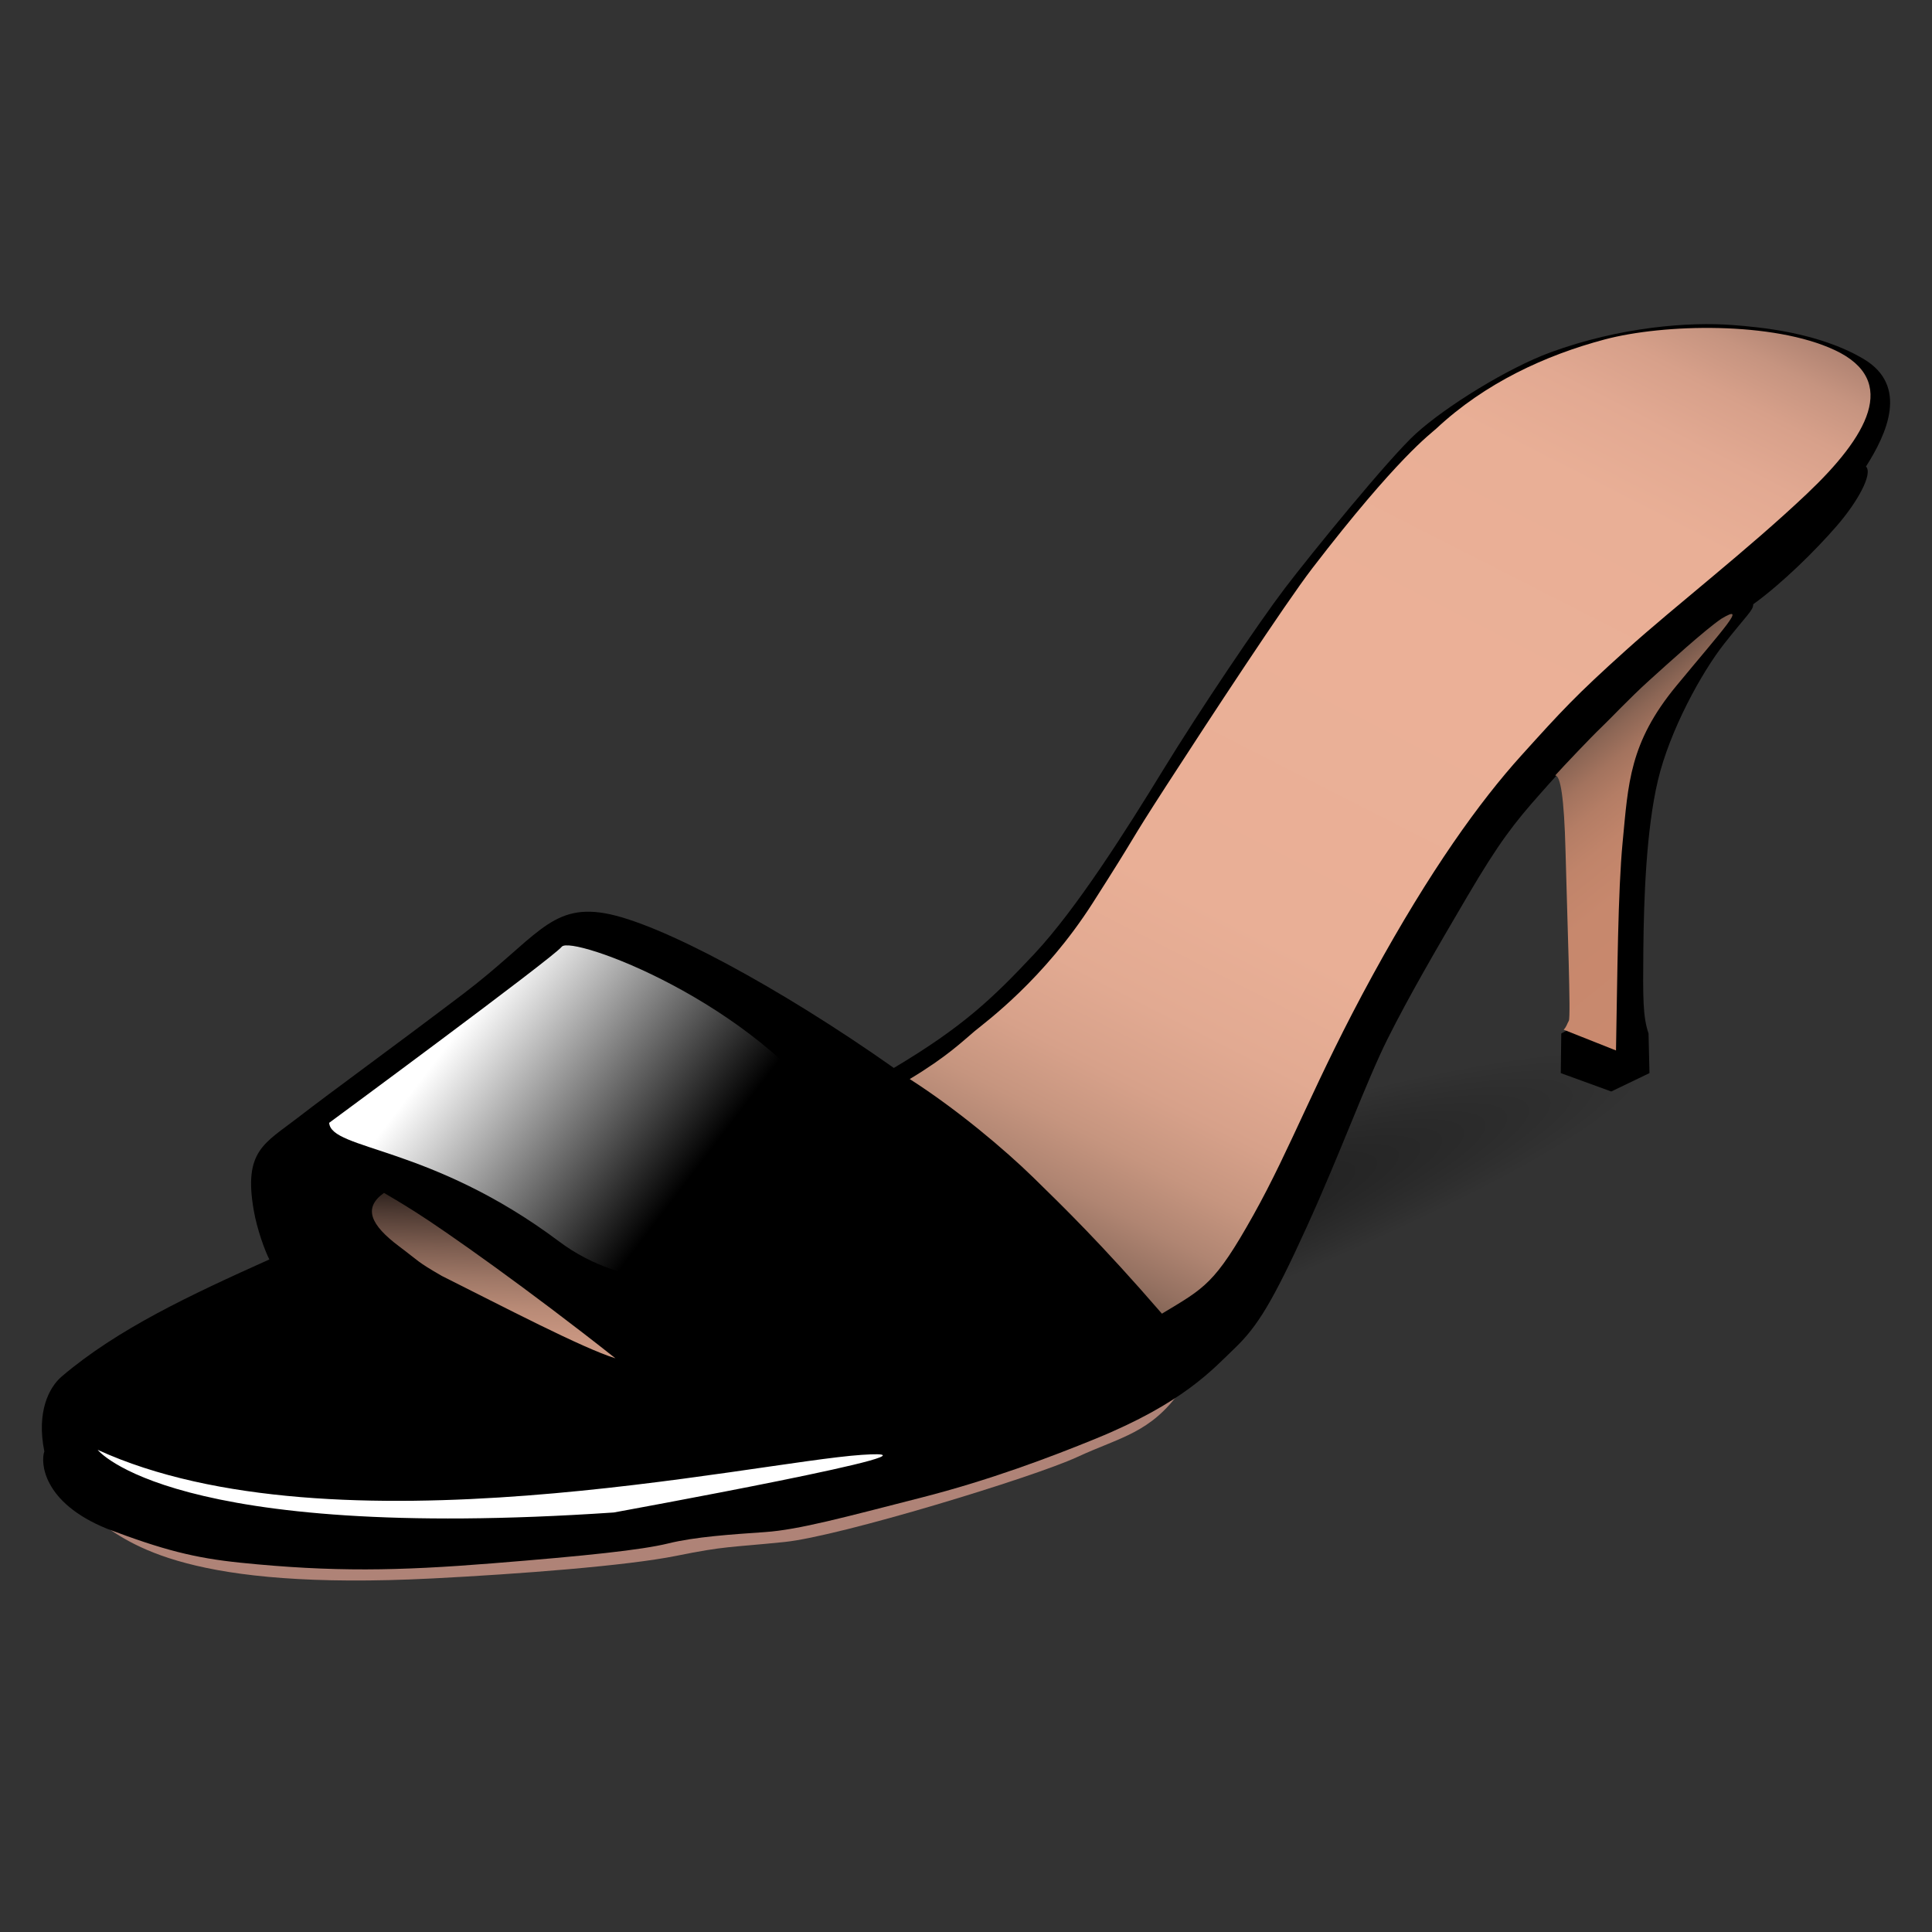<?xml version="1.0" encoding="utf-8"?>
<!-- Generator: Adobe Illustrator 15.0.2, SVG Export Plug-In . SVG Version: 6.00 Build 0)  -->
<!DOCTYPE svg PUBLIC "-//W3C//DTD SVG 1.1//EN" "http://www.w3.org/Graphics/SVG/1.1/DTD/svg11.dtd">
<svg version="1.1" id="レイヤー_1" xmlns="http://www.w3.org/2000/svg" xmlns:xlink="http://www.w3.org/1999/xlink" x="0px"
	 y="0px" width="64px" height="64px" viewBox="0 0 64 64" style="enable-background:new 0 0 64 64;" xml:space="preserve">
<rect x="0" y="0" width="64" height="64" fill="#333333" stroke="none"/>
<g>
	
		<radialGradient id="SVGID_1_" cx="32.625" cy="42.991" r="23.261" gradientTransform="matrix(0.943 -0.332 0.043 0.121 0.022 48.636)" gradientUnits="userSpaceOnUse">
		<stop  offset="0" style="stop-color:#000000"/>
		<stop  offset="0.927" style="stop-color:#000000;stop-opacity:0.073"/>
		<stop  offset="1" style="stop-color:#000000;stop-opacity:0"/>
	</radialGradient>
	<path style="opacity:0.6;fill:url(#SVGID_1_);" d="M32.668,47.977
		C24.704,50.988,2.969,53.098,9.64,48.479c6.672-4.619,26.257-11.045,34.54-12.752
		c8.286-1.709,18.725-4.823,8.717,1.807
		C42.89,44.16,39.201,45.506,32.668,47.977z"/>
	<g>
		<path style="fill:#AF8377;" d="M3.2,50.35c1.125,0.833,3.105,2.347,11.125,1.938
			c2.854-0.146,6.437-0.417,8.083-0.75s1.75-0.271,3.583-0.458s8.25-2.146,9.688-2.812
			s2.437-0.793,3.437-2.209l-4.521,1.979l-6.354,1.75l-6.292,1.042l-9.062,0.708
			l-6.083-0.458L3.2,50.35z"/>
		<path d="M7.97,51.767c3.064,0.312,5.208,0.271,8.333,0.021
			s4.948-0.442,5.838-0.661s2.078-0.297,3.203-0.375s2.631-0.492,5.172-1.141
			c2.266-0.578,4.282-1.341,5.781-1.953c2.906-1.188,3.859-2.281,4.609-3s1.25-1.531,2.375-4
			s1.984-4.844,2.688-6.25s1.594-2.938,2.641-4.719s1.547-2.422,2.422-3.406
			s0.906-1.078,0.969-0.297s0.234,5.828,0.234,5.828l-0.172,0.938v0.906l-0.172,0.484
			l-0.172,0.094l-0.016,1.312l1.672,0.609l1.266-0.609l-0.031-1.312
			c-0.188-0.562-0.188-1.141-0.172-2.797s0.094-3.953,0.484-5.594s1.438-3.562,2.203-4.531
			s0.953-1.094,0.953-1.297c0.953-0.688,2.062-1.781,2.766-2.594s1.203-1.734,0.969-1.969
			c0.688-1.078,1.422-2.672-0.078-3.562s-3.47-1.058-4.344-1.125
			c-1.422-0.109-3.71,0.055-6.031,0.906c-1.406,0.516-3.453,1.781-4.453,2.688
			c-0.894,0.81-3.5,4.016-4.344,5.125s-2.797,4-4.031,6.016s-2.875,4.609-4.266,6.094
			c-1.39,1.484-2.375,2.422-4.656,3.781c-3.766-2.656-7.766-4.812-9.578-5.125
			s-2.297,0.859-4.688,2.672s-4.359,3.234-5.469,4.094s-1.815,1.097-1.469,3.078
			c0.109,0.625,0.359,1.312,0.516,1.625c-2.609,1.172-5.032,2.305-6.875,3.875
			c-0.422,0.359-0.844,1.172-0.578,2.484c-0.125,0.344-0.078,1.688,2.078,2.562
			C5.408,51.345,6.439,51.61,7.97,51.767z"/>
		<linearGradient id="SVGID_2_" gradientUnits="userSpaceOnUse" x1="16.273" y1="44.853" x2="16.455" y2="39.647">
			<stop  offset="0" style="stop-color:#CC9983"/>
			<stop  offset="0.134" style="stop-color:#C79580"/>
			<stop  offset="0.3" style="stop-color:#B88A76"/>
			<stop  offset="0.482" style="stop-color:#9E7766"/>
			<stop  offset="0.676" style="stop-color:#7B5C4F"/>
			<stop  offset="0.878" style="stop-color:#4F3B33"/>
			<stop  offset="1" style="stop-color:#30241F"/>
		</linearGradient>
		<path style="fill:url(#SVGID_2_);" d="M14.637,42.267c2.017,1.009,4.667,2.396,5.75,2.729
			c-2.896-2.292-5.621-4.211-6.604-4.834c-0.625-0.396-0.646-0.396-1.062-0.646
			c-0.708,0.5-0.438,1.067,0.5,1.771C13.887,41.787,13.803,41.787,14.637,42.267z"/>
		<linearGradient id="SVGID_3_" gradientUnits="userSpaceOnUse" x1="54.37" y1="8.331" x2="36.864" y2="42.688">
			<stop  offset="0" style="stop-color:#B08372"/>
			<stop  offset="0.035" style="stop-color:#C69480"/>
			<stop  offset="0.076" style="stop-color:#D7A08A"/>
			<stop  offset="0.128" style="stop-color:#E2A992"/>
			<stop  offset="0.199" style="stop-color:#E9AF96"/>
			<stop  offset="0.399" style="stop-color:#EBB097"/>
			<stop  offset="0.669" style="stop-color:#E9AF96"/>
			<stop  offset="0.767" style="stop-color:#E2AA92"/>
			<stop  offset="0.836" style="stop-color:#D7A18A"/>
			<stop  offset="0.892" style="stop-color:#C6957F"/>
			<stop  offset="0.94" style="stop-color:#B08572"/>
			<stop  offset="0.982" style="stop-color:#957161"/>
			<stop  offset="1" style="stop-color:#876758"/>
		</linearGradient>
		<path style="fill:url(#SVGID_3_);" d="M38.49,43.517c1.417-0.854,1.749-0.979,3.021-3.25
			s2.043-4.459,3.959-7.959s3.562-5.771,4.916-7.271s1.812-2,3.479-3.5
			s4.021-3.312,6-5.188s3.077-3.736,0.917-4.75c-2.042-0.958-5.666-0.875-7.625-0.354
			s-3.959,1.438-5.584,2.958c-0.185,0.173-1.268,0.935-4.104,4.625
			c-0.896,1.167-3.396,4.979-4.812,7.167s-0.834,1.375-2.459,3.917
			s-3.541,3.938-3.916,4.25s-0.896,0.833-2.146,1.583
			c1.562,1,3.146,2.334,4.104,3.271S36.49,41.204,38.49,43.517z"/>
		<linearGradient id="SVGID_4_" gradientUnits="userSpaceOnUse" x1="57.873" y1="31.282" x2="52.251" y2="24.34">
			<stop  offset="0" style="stop-color:#C9896E"/>
			<stop  offset="0.44" style="stop-color:#C7886D"/>
			<stop  offset="0.613" style="stop-color:#C0846A"/>
			<stop  offset="0.74" style="stop-color:#B47D65"/>
			<stop  offset="0.843" style="stop-color:#A3735E"/>
			<stop  offset="0.931" style="stop-color:#8C6655"/>
			<stop  offset="1" style="stop-color:#75584B"/>
		</linearGradient>
		<path style="fill:url(#SVGID_4_);" d="M51.517,25.688c0.172,0,0.297,0.688,0.344,2.531
			c0.06,2.358,0.18,5.471,0.109,5.594c-0.062,0.109-0.078,0.203-0.172,0.297
			l1.734,0.688c0.047-2.5,0.063-5.268,0.219-6.891c0.188-1.953,0.219-3.297,1.781-5.188
			s2.391-2.766,1.484-2.219c-0.547,0.375-1.734,1.453-2.391,2.047s-1.297,1.281-1.594,1.562
			S51.782,25.392,51.517,25.688z"/>
	</g>
	<defs>
		
			<filter id="Adobe_OpacityMaskFilter" filterUnits="userSpaceOnUse" x="3.235" y="48.028" width="26.009" height="2.274">
			<feFlood  style="flood-color:white;flood-opacity:1" result="back"/>
			<feBlend  in="SourceGraphic" in2="back" mode="normal"/>
		</filter>
	</defs>
	<mask maskUnits="userSpaceOnUse" x="3.235" y="48.028" width="26.009" height="2.274" id="SVGID_5_">
		<g style="filter:url(#Adobe_OpacityMaskFilter);">
			<defs>
				
					<filter id="Adobe_OpacityMaskFilter_1_" filterUnits="userSpaceOnUse" x="3.235" y="48.028" width="26.009" height="2.274">
					<feFlood  style="flood-color:white;flood-opacity:1" result="back"/>
					<feBlend  in="SourceGraphic" in2="back" mode="normal"/>
				</filter>
			</defs>
			<mask maskUnits="userSpaceOnUse" x="3.235" y="48.028" width="26.009" height="2.274" id="SVGID_5_">
				<g style="filter:url(#Adobe_OpacityMaskFilter_1_);">
				</g>
			</mask>
			<linearGradient id="SVGID_6_" gradientUnits="userSpaceOnUse" x1="13.627" y1="49.144" x2="35.038" y2="49.393">
				<stop  offset="0" style="stop-color:#FFFFFF"/>
				<stop  offset="0.045" style="stop-color:#E6E6E6"/>
				<stop  offset="0.15" style="stop-color:#B1B1B1"/>
				<stop  offset="0.26" style="stop-color:#818181"/>
				<stop  offset="0.371" style="stop-color:#5A5A5A"/>
				<stop  offset="0.485" style="stop-color:#393939"/>
				<stop  offset="0.602" style="stop-color:#202020"/>
				<stop  offset="0.723" style="stop-color:#0E0E0E"/>
				<stop  offset="0.852" style="stop-color:#030303"/>
				<stop  offset="1" style="stop-color:#000000"/>
			</linearGradient>
			<path style="mask:url(#SVGID_5_);fill:url(#SVGID_6_);" d="M3.235,48.028c0,0,2.407,3.071,17.096,2.075
				c0,0,11.867-2.158,8.216-1.909S11.036,51.597,3.235,48.028z"/>
		</g>
	</mask>
	<linearGradient id="SVGID_7_" gradientUnits="userSpaceOnUse" x1="13.627" y1="49.144" x2="35.038" y2="49.393">
		<stop  offset="0" style="stop-color:#FFFFFF"/>
		<stop  offset="0.066" style="stop-color:#FFFFFF"/>
		<stop  offset="1" style="stop-color:#FFFFFF"/>
	</linearGradient>
	<path style="fill:url(#SVGID_7_);" d="M3.235,48.028c0,0,2.407,3.071,17.096,2.075
		c0,0,11.867-2.158,8.216-1.909S11.036,51.597,3.235,48.028z"/>
</g>
<linearGradient id="SVGID_8_" gradientUnits="userSpaceOnUse" x1="15.358" y1="33.898" x2="22.572" y2="39.39">
	<stop  offset="0" style="stop-color:#FFFFFF"/>
	<stop  offset="1" style="stop-color:#FFFFFF;stop-opacity:0"/>
</linearGradient>
<path style="fill:url(#SVGID_8_);" d="M10.904,37.195c0,0,7.377-5.437,7.705-5.833
	s6.393,1.816,9.098,5.833s-4.918,7.131-9.18,3.935S10.97,38.103,10.904,37.195z"
	/>
</svg>
